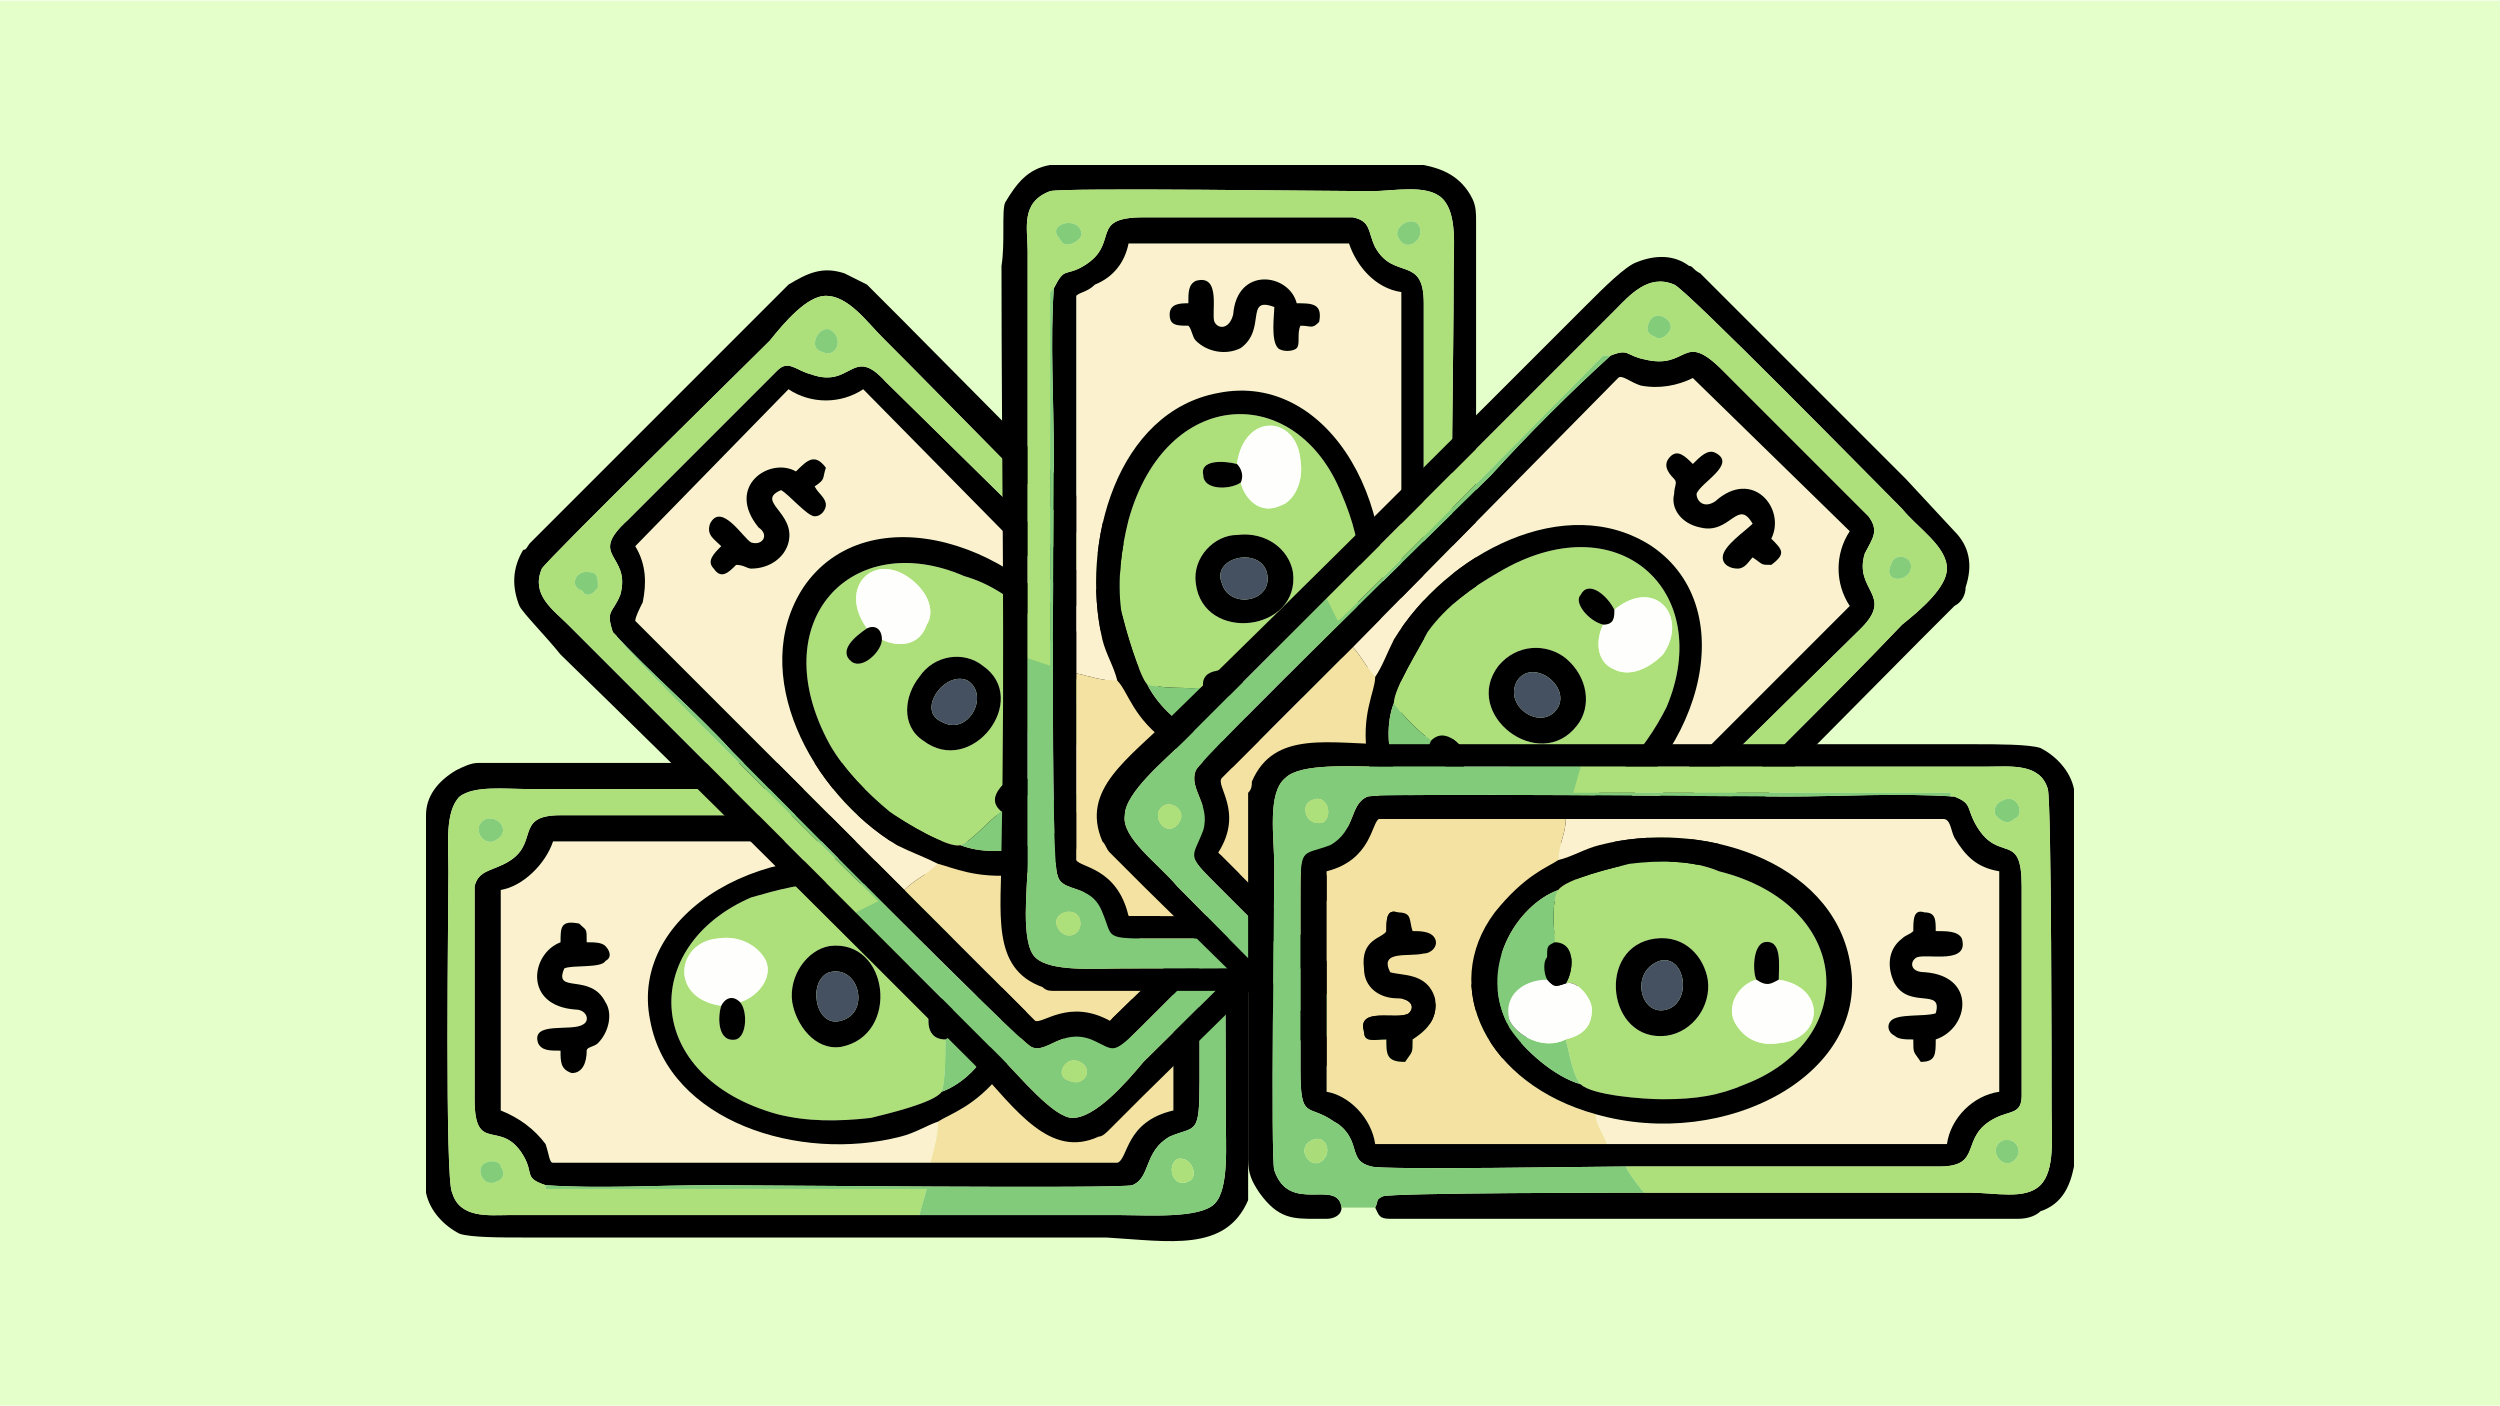 <?xml version="1.0" encoding="UTF-8"?>
<!DOCTYPE svg PUBLIC "-//W3C//DTD SVG 1.1//EN" "http://www.w3.org/Graphics/SVG/1.1/DTD/svg11.dtd">
<!-- Creator: CorelDRAW X7 -->
<svg xmlns="http://www.w3.org/2000/svg" xml:space="preserve" width="1920px" height="1080px" version="1.1" style="shape-rendering:geometricPrecision; text-rendering:geometricPrecision; image-rendering:optimizeQuality; fill-rule:evenodd; clip-rule:evenodd"
viewBox="0 0 669 376"
 xmlns:xlink="http://www.w3.org/1999/xlink">
 <defs>
  <style type="text/css">
   <![CDATA[
    .fil1 {fill:black}
    .fil7 {fill:#455060}
    .fil5 {fill:#82CB7A}
    .fil9 {fill:#83CC79}
    .fil10 {fill:#85CD7A}
    .fil8 {fill:#AADD7A}
    .fil4 {fill:#ADDF7B}
    .fil0 {fill:#E5FFCB}
    .fil3 {fill:#F4E2A2}
    .fil2 {fill:#FBF1CE}
    .fil6 {fill:#FEFFFD}
   ]]>
  </style>
 </defs>
 <g id="Capa_x0020_1">
  <g id="_1592143830928">
   <rect class="fil0" width="669" height="376"/>
   <g>
    <g>
     <path class="fil1" d="M296 331c17,1 32,4 38,-10 0,-1 0,-2 0,-3l0 -13 0 -80 0 -5c0,-4 0,-6 -2,-9 -5,-7 -9,-7 -16,-7l-3 0c-2,0 -3,1 -3,3 1,8 14,-1 17,10 1,3 1,75 1,81 0,8 1,20 -3,24 -4,4 -18,3 -25,3 -18,0 -36,0 -54,0l-110 0c-5,0 -13,1 -15,-6 -2,-3 -1,-77 -1,-86 0,-7 -1,-16 3,-20 4,-3 12,-2 19,-2 29,0 58,0 86,0 3,0 69,0 71,-1 1,-1 1,-1 2,-3 -1,-2 -1,-3 -4,-3l-156 0 -13 0c-2,0 -4,1 -6,2 -5,3 -8,7 -8,12l0 19 0 79c0,1 0,2 0,3 1,5 5,9 9,11 3,1 11,1 17,1 52,0 104,0 156,0z"/>
     <path class="fil2" d="M150 252c0,-4 0,-6 5,-5 2,2 2,1 2,5 2,0 4,0 5,1 1,1 2,3 0,4 -1,2 -9,1 -11,2 -3,7 7,1 11,9 2,3 1,8 -2,11 -1,1 -3,1 -3,2 0,3 -1,6 -4,6 -3,-1 -3,-3 -3,-6 -3,0 -5,0 -6,-2 -2,-6 9,-3 12,-5 2,-1 1,-4 -2,-4 -14,-1 -12,-15 -4,-18zm101 48c-3,1 -6,3 -10,4 -27,7 -62,-4 -67,-31 -6,-29 32,-51 68,-41 0,-3 -2,-5 -3,-7l-91 0c-2,6 -8,12 -14,13l0 59c5,2 9,5 12,9 1,3 1,5 2,5l101 0c1,-4 2,-7 2,-11z"/>
     <path class="fil3" d="M298 281c0,3 -1,6 -4,6 -3,0 -3,-3 -3,-6 -3,0 -5,0 -6,-2 -1,-2 0,-4 2,-4 4,-1 13,1 10,-5 -3,-1 -10,0 -12,-7 -2,-6 2,-9 6,-11 0,-4 0,-3 2,-5 4,-1 5,1 5,5 3,0 5,-1 6,2 2,7 -10,3 -12,5 -2,2 -1,4 3,4 5,1 9,3 9,8 1,8 -6,9 -6,10zm-59 -56c1,2 3,4 3,7 28,8 42,34 26,55 -7,9 -14,11 -17,13 0,4 -1,7 -2,11l50 0c3,-1 2,-11 15,-14l0 -59c-6,-1 -12,-7 -14,-13l-61 0z"/>
     <path class="fil1" d="M249 311l-101 0c-1,0 -1,-2 -2,-5 -3,-4 -7,-7 -12,-9l0 -59c6,-1 12,-7 14,-13l91 0 61 0c2,6 8,12 14,13l0 59c-13,3 -12,13 -15,14l-50 0zm-15 -93l-84 0c-13,0 -5,8 -15,13 -4,2 -7,2 -8,6l0 57c0,15 7,5 13,15 3,5 0,6 6,8 14,1 30,0 45,0 11,0 109,1 112,0 5,-2 3,-9 10,-13 7,-3 8,0 8,-15l0 -45c0,-14 -2,-9 -9,-13 -2,-2 -4,-3 -5,-7 -1,-3 -2,-5 -5,-6 -3,0 -61,0 -68,0z"/>
     <path class="fil4" d="M225 280c-7,1 -12,-6 -13,-12 -1,-7 4,-14 10,-15 16,-2 19,24 3,27zm-32 -11c-14,-2 -12,-17 -1,-18 6,-1 11,2 13,6 2,5 -3,10 -7,11 2,2 2,9 -1,10 -5,1 -5,-6 -4,-9zm59 23c1,-3 1,-10 1,-14 -6,0 -5,-7 -3,-11 -3,1 -7,-4 -7,-7 0,-4 3,-7 7,-8 -1,-3 -3,-10 -4,-12 -4,-3 -17,-4 -22,-4 -9,0 -16,2 -23,4 -30,13 -29,48 7,58 8,2 16,2 25,1 4,-1 17,-4 19,-7z"/>
     <path class="fil4" d="M132 225c-3,1 -6,-4 -2,-6 4,-1 7,4 2,6zm1 91c-4,2 -6,-4 -3,-5 2,-1 4,0 4,1 2,3 -1,4 -1,4zm13 1c-6,-2 -3,-3 -6,-8 -6,-10 -13,0 -13,-15l0 -57c1,-4 4,-4 8,-6 10,-5 2,-13 15,-13l84 0c-1,-2 -4,-5 -6,-7 -28,0 -57,0 -86,0 -7,0 -15,-1 -19,2 -4,4 -3,13 -3,20 0,9 -1,83 1,86 2,7 10,6 15,6l110 0 2 -7c-1,0 -99,0 -101,0l-1 0c0,0 0,-1 0,-1z"/>
     <path class="fil5" d="M317 225c-3,2 -6,-4 -2,-6 4,-1 7,4 2,6zm1 91c-4,2 -6,-4 -3,-6 4,-1 6,5 3,6zm-8 -109l-9 0c-1,2 -1,2 -2,3 -2,1 -68,1 -71,1 2,2 5,5 6,7 7,0 65,0 68,0 3,1 4,3 5,6 1,4 3,5 5,7 7,4 9,-1 9,13l0 45c0,15 -1,12 -8,15 -7,4 -5,11 -10,13 -3,1 -101,0 -112,0 -15,0 -31,1 -45,0 0,0 0,1 0,1l1 0c2,0 100,0 101,0l-2 7c18,0 36,0 54,0 7,0 21,1 25,-3 4,-4 3,-16 3,-24 0,-6 0,-78 -1,-81 -3,-11 -16,-2 -17,-10z"/>
     <path class="fil1" d="M252 292c-2,3 -15,6 -19,7 -9,1 -17,1 -25,-1 -36,-10 -37,-45 -7,-58 7,-2 14,-4 23,-4 5,0 18,1 22,4 7,2 15,9 19,15 9,16 -2,33 -13,37zm-1 8c3,-2 10,-4 17,-13 16,-21 2,-47 -26,-55 -36,-10 -74,12 -68,41 5,27 40,38 67,31 4,-1 7,-3 10,-4z"/>
     <path class="fil1" d="M298 281c0,-1 7,-2 6,-10 0,-5 -4,-7 -9,-8 -4,0 -5,-2 -3,-4 2,-2 14,2 12,-5 -1,-3 -3,-2 -6,-2 0,-4 -1,-6 -5,-5 -2,2 -2,1 -2,5 -4,2 -8,5 -6,11 2,7 9,6 12,7 3,6 -6,4 -10,5 -2,0 -3,2 -2,4 1,2 3,2 6,2 0,3 0,6 3,6 3,0 4,-3 4,-6z"/>
     <path class="fil1" d="M150 252c-8,3 -10,17 4,18 3,0 4,3 2,4 -3,2 -14,-1 -12,5 1,2 3,2 6,2 0,3 0,5 3,6 3,0 4,-3 4,-6 0,-1 2,-1 3,-2 3,-3 4,-8 2,-11 -4,-8 -14,-2 -11,-9 2,-1 10,0 11,-2 2,-1 1,-3 0,-4 -1,-1 -3,-1 -5,-1 0,-4 0,-3 -2,-5 -5,-1 -5,1 -5,5z"/>
     <path class="fil1" d="M225 273c-7,2 -9,-11 -3,-13 8,-2 11,11 3,13zm0 7c16,-3 13,-29 -3,-27 -6,1 -11,8 -10,15 1,6 6,13 13,12z"/>
     <path class="fil5" d="M246 240c1,2 3,9 4,12 6,-3 13,1 14,5 3,7 -4,11 -9,11 0,2 0,5 0,7 0,2 0,2 -2,3 0,4 0,11 -1,14 11,-4 22,-21 13,-37 -4,-6 -12,-13 -19,-15z"/>
     <path class="fil6" d="M198 268c4,-1 9,-6 7,-11 -2,-4 -7,-7 -13,-6 -11,1 -13,16 1,18 1,-2 3,-3 5,-1z"/>
     <path class="fil6" d="M250 252c-4,1 -7,4 -7,8 0,3 4,8 7,7 2,0 3,0 5,1 5,0 12,-4 9,-11 -1,-4 -8,-8 -14,-5z"/>
     <path class="fil7" d="M225 273c8,-2 5,-15 -3,-13 -6,2 -4,15 3,13z"/>
     <path class="fil1" d="M198 268c-2,-2 -4,-1 -5,1 -1,3 -1,10 4,9 3,-1 3,-8 1,-10z"/>
     <path class="fil1" d="M255 268c-2,-1 -3,-1 -5,-1 -2,4 -3,11 3,11 2,-1 2,-1 2,-3 0,-2 0,-5 0,-7z"/>
     <path class="fil4" d="M318 316c3,-1 1,-7 -3,-6 -3,2 -1,8 3,6z"/>
     <path class="fil8" d="M317 225c5,-2 2,-7 -2,-6 -4,2 -1,8 2,6z"/>
     <path class="fil9" d="M133 316c0,0 3,-1 1,-4 0,-1 -2,-2 -4,-1 -3,1 -1,7 3,5z"/>
     <path class="fil10" d="M132 225c5,-2 2,-7 -2,-6 -4,2 -1,7 2,6z"/>
    </g>
    <g>
     <path class="fil1" d="M261 285c11,12 20,25 33,19 1,0 2,-1 3,-2l9 -9 57 -56 3 -4c3,-2 4,-4 5,-8 1,-8 -2,-11 -6,-16l-2 -2c-2,-1 -3,-2 -5,0 -5,6 11,9 5,19 -1,3 -52,53 -57,58 -5,6 -13,15 -19,15 -5,0 -14,-11 -19,-16 -13,-13 -26,-26 -39,-39l-77 -77c-4,-4 -10,-8 -7,-15 2,-3 54,-54 61,-61 4,-5 10,-12 15,-12 6,0 11,7 15,11 21,21 41,42 62,62 2,2 48,49 50,49 2,1 2,0 3,0 1,-3 2,-3 0,-5l-110 -111 -9 -9c-2,-1 -4,-2 -6,-3 -6,-2 -10,0 -15,3l-13 13 -56 56c-1,1 -1,2 -2,2 -3,5 -3,10 -1,15 1,2 7,8 11,13 37,36 74,73 111,110z"/>
     <path class="fil2" d="M213 126c3,-3 5,-5 8,-1 -1,3 0,3 -3,5 1,2 3,3 3,5 0,1 -1,3 -3,3 -2,0 -7,-6 -9,-7 -7,3 4,6 2,14 -1,4 -5,7 -10,7 -1,0 -2,-1 -4,-1 -2,2 -4,4 -6,1 -2,-2 0,-4 2,-6 -2,-2 -4,-3 -3,-6 3,-6 9,4 11,5 3,1 5,-2 2,-4 -9,-11 3,-19 10,-15zm38 105c-4,-2 -7,-3 -11,-5 -23,-14 -40,-46 -25,-69 17,-25 59,-13 78,19 1,-2 1,-5 2,-7l-64 -65c-6,4 -14,4 -20,0l-41 42c3,5 3,10 2,15 -1,2 -2,4 -2,5l72 72c3,-3 6,-4 9,-7z"/>
     <path class="fil3" d="M297 251c-2,2 -4,3 -6,1 -2,-2 -1,-4 1,-6 -1,-2 -3,-4 -3,-6 1,-2 4,-3 5,-1 4,2 8,10 10,3 -1,-2 -7,-7 -3,-13 3,-6 8,-5 12,-4 3,-2 2,-2 5,-2 4,2 3,4 0,7 2,2 4,3 3,6 -4,6 -9,-5 -12,-5 -3,0 -4,2 -1,5 3,4 4,8 1,12 -5,6 -10,2 -12,3zm-2 -82c-1,2 -1,5 -2,7 14,26 5,54 -21,58 -11,1 -17,-2 -21,-3 -3,3 -6,4 -9,7l35 35c2,1 9,-6 20,0l42 -41c-4,-6 -4,-14 0,-20l-44 -43z"/>
     <path class="fil1" d="M242 238l-72 -72c0,-1 1,-3 2,-5 1,-5 1,-10 -2,-15l41 -42c6,4 14,4 20,0l64 65 44 43c-4,6 -4,14 0,20l-42 41c-11,-6 -18,1 -20,0l-35 -35zm55 -77l-60 -59c-9,-10 -9,2 -20,-2 -4,-1 -6,-4 -9,-1l-40 40c-11,10 1,9 -2,20 -2,5 -4,4 -2,10 10,11 22,21 32,32 8,8 76,77 80,79 4,2 8,-5 16,-2 7,3 5,5 16,-6l31 -31c10,-11 6,-8 4,-16 -1,-3 -1,-5 1,-8 1,-3 2,-5 0,-8 -1,-3 -43,-43 -47,-48z"/>
     <path class="fil4" d="M247 198c-6,-4 -5,-12 -1,-17 4,-6 12,-7 17,-3 13,9 -3,30 -16,20zm-15 -30c-8,-11 2,-21 12,-13 5,4 6,9 4,12 -2,6 -8,6 -12,4 0,3 -5,8 -8,6 -4,-3 1,-7 4,-9zm25 58c3,-1 8,-7 11,-9 -5,-4 2,-9 5,-10 -3,-2 -2,-8 0,-10 3,-3 8,-3 11,-1 1,-3 5,-9 5,-11 0,-5 -9,-15 -12,-19 -6,-6 -12,-10 -19,-12 -30,-13 -54,12 -36,45 4,7 10,13 16,18 4,3 16,10 19,9z"/>
     <path class="fil4" d="M220 94c-4,-1 -1,-7 2,-6 4,2 2,8 -2,6zm-64 64c-4,-1 -2,-6 2,-5 2,0 2,2 2,4 -2,3 -4,2 -4,1zm8 11c-2,-6 0,-5 2,-10 3,-11 -9,-10 2,-20l40 -40c3,-3 5,0 9,1 11,4 11,-8 20,2l60 59c0,-3 1,-7 1,-9 -21,-20 -41,-41 -62,-62 -4,-4 -9,-11 -15,-11 -5,0 -11,7 -15,12 -7,7 -59,58 -61,61 -3,7 3,11 7,15l77 77 6 -3c0,0 -70,-69 -70,-71l-1 -1c0,0 0,0 0,0z"/>
     <path class="fil5" d="M351 225c-4,-2 -2,-7 2,-6 4,2 2,7 -2,6zm-65 64c-4,-1 -1,-7 3,-5 4,2 1,7 -3,5zm72 -82l-7 -6c-1,0 -1,1 -3,0 -2,0 -48,-47 -50,-49 0,2 -1,6 -1,9 4,5 46,45 47,48 2,3 1,5 0,8 -2,3 -2,5 -1,8 2,8 6,5 -4,16l-31 31c-11,11 -9,9 -16,6 -8,-3 -12,4 -16,2 -4,-2 -72,-71 -80,-79 -10,-11 -22,-21 -32,-32 0,0 0,0 0,0l1 1c0,2 70,71 70,71l-6 3c13,13 26,26 39,39 5,5 14,16 19,16 6,0 14,-9 19,-15 5,-5 56,-55 57,-58 6,-10 -10,-13 -5,-19z"/>
     <path class="fil1" d="M257 226c-3,1 -15,-6 -19,-9 -6,-5 -12,-11 -16,-18 -18,-33 6,-58 36,-45 7,2 13,6 19,12 3,4 12,14 12,19 4,6 5,17 3,24 -5,18 -25,21 -35,17zm-6 5c4,1 10,4 21,3 26,-4 35,-32 21,-58 -19,-32 -61,-44 -78,-19 -15,23 2,55 25,69 4,2 7,3 11,5z"/>
     <path class="fil1" d="M297 251c2,-1 7,3 12,-3 3,-4 2,-8 -1,-12 -3,-3 -2,-5 1,-5 3,0 8,11 12,5 1,-3 -1,-4 -3,-6 3,-3 4,-5 0,-7 -3,0 -2,0 -5,2 -4,-1 -9,-2 -12,4 -4,6 2,11 3,13 -2,7 -6,-1 -10,-3 -1,-2 -4,-1 -5,1 0,2 2,4 3,6 -2,2 -3,4 -1,6 2,2 4,1 6,-1z"/>
     <path class="fil1" d="M213 126c-7,-4 -19,4 -10,15 3,2 1,5 -2,4 -2,-1 -8,-11 -11,-5 -1,3 1,4 3,6 -2,2 -4,4 -2,6 2,3 4,1 6,-1 2,0 3,1 4,1 5,0 9,-3 10,-7 2,-8 -9,-11 -2,-14 2,1 7,7 9,7 2,0 3,-2 3,-3 0,-2 -2,-3 -3,-5 3,-2 2,-2 3,-5 -3,-4 -5,-2 -8,1z"/>
     <path class="fil1" d="M252 193c-7,-3 1,-14 7,-11 6,4 0,15 -7,11zm-5 5c13,10 29,-11 16,-20 -5,-4 -13,-3 -17,3 -4,5 -5,13 1,17z"/>
     <path class="fil5" d="M289 185c0,2 -4,8 -5,11 6,3 8,10 6,14 -3,6 -10,5 -14,1 -1,2 -3,4 -4,5 -2,1 -3,1 -4,1 -3,2 -8,8 -11,9 10,4 30,1 35,-17 2,-7 1,-18 -3,-24z"/>
     <path class="fil6" d="M236 171c4,2 10,2 12,-4 2,-3 1,-8 -4,-12 -10,-8 -20,2 -12,13 2,-1 4,0 4,3z"/>
     <path class="fil6" d="M284 196c-3,-2 -8,-2 -11,1 -2,2 -3,8 0,10 2,1 3,2 3,4 4,4 11,5 14,-1 2,-4 0,-11 -6,-14z"/>
     <path class="fil7" d="M252 193c7,4 13,-7 7,-11 -6,-3 -14,8 -7,11z"/>
     <path class="fil1" d="M236 171c0,-3 -2,-4 -4,-3 -3,2 -8,6 -4,9 3,2 8,-3 8,-6z"/>
     <path class="fil1" d="M276 211c0,-2 -1,-3 -3,-4 -3,1 -10,6 -5,10 1,0 2,0 4,-1 1,-1 3,-3 4,-5z"/>
     <path class="fil4" d="M286 289c4,2 7,-3 3,-5 -4,-2 -7,4 -3,5z"/>
     <path class="fil8" d="M351 225c4,1 6,-4 2,-6 -4,-1 -6,4 -2,6z"/>
     <path class="fil9" d="M156 158c0,1 2,2 4,-1 0,-2 0,-4 -2,-4 -4,-1 -6,4 -2,5z"/>
     <path class="fil10" d="M220 94c4,2 6,-4 2,-6 -3,-1 -6,5 -2,6z"/>
    </g>
    <g>
     <path class="fil1" d="M268 227c0,17 -3,32 11,37 1,1 2,1 3,1l12 0 80 0 6 0c3,0 5,0 8,-2 7,-5 7,-10 7,-16l0 -3c0,-2 0,-3 -3,-4 -8,1 2,15 -10,18 -3,1 -74,1 -81,1 -8,0 -20,1 -24,-3 -4,-4 -2,-19 -2,-25 0,-19 0,-37 0,-55l0 -109c0,-6 -2,-13 6,-16 3,-1 76,0 86,0 6,0 15,-2 19,2 4,4 3,13 3,19 0,29 -1,58 0,87 0,3 -1,69 0,71 1,1 2,1 3,1 3,-1 3,-1 3,-3l0 -156 0 -13c0,-2 0,-4 -1,-6 -3,-6 -8,-8 -13,-9l-19 0 -78 0c-2,0 -3,0 -3,0 -6,1 -9,5 -12,10 -1,2 0,11 -1,17 0,52 1,104 0,156z"/>
     <path class="fil2" d="M347 81c4,0 7,0 6,5 -2,2 -2,1 -5,1 -1,2 0,5 -1,6 -1,1 -4,1 -5,0 -2,-2 -1,-9 -1,-11 -8,-3 -2,6 -9,11 -4,2 -9,1 -12,-2 -1,-1 -1,-3 -2,-4 -3,0 -5,0 -5,-3 0,-3 3,-3 5,-3 0,-3 0,-5 2,-6 7,-2 4,9 5,11 1,2 4,2 5,-2 1,-13 15,-11 17,-3zm-48 101c-1,-4 -3,-7 -4,-11 -6,-26 4,-61 31,-66 30,-6 51,32 42,68 2,0 5,-3 7,-4l0 -91c-7,-1 -12,-7 -14,-13l-59 0c-1,5 -4,9 -9,11 -2,2 -4,2 -5,3l0 101c4,1 7,2 11,2z"/>
     <path class="fil3" d="M318 228c-3,0 -5,0 -5,-3 0,-3 2,-3 5,-3 0,-3 0,-5 2,-6 2,-1 4,0 5,2 0,4 -2,13 4,10 1,-3 0,-10 7,-12 6,-2 10,2 11,6 4,0 3,0 6,2 1,4 -1,4 -5,4 0,3 0,6 -3,7 -7,1 -2,-10 -5,-12 -2,-3 -4,-1 -4,2 0,6 -3,9 -8,10 -7,0 -8,-6 -10,-7zm57 -59c-2,1 -5,4 -7,4 -9,28 -34,41 -55,26 -10,-7 -11,-14 -14,-17 -4,0 -7,-1 -11,-2l0 50c1,2 11,2 14,15l59 0c1,-7 7,-13 14,-14l0 -62z"/>
     <path class="fil1" d="M288 180l0 -101c1,-1 3,-1 5,-3 5,-2 8,-6 9,-11l59 0c2,6 7,12 14,13l0 91 0 62c-7,1 -13,7 -14,14l-59 0c-3,-13 -13,-13 -14,-15l0 -50zm93 -15l0 -84c0,-13 -8,-6 -13,-15 -2,-4 -1,-7 -6,-8l-56 0c-15,0 -6,7 -16,13 -5,3 -5,0 -8,6 -1,14 0,30 0,45 0,11 -1,109 1,112 1,5 9,2 12,10 3,7 0,7 15,7l45 0c14,0 10,-2 14,-8 1,-3 3,-4 6,-5 3,-2 5,-2 6,-5 1,-4 0,-61 0,-68z"/>
     <path class="fil4" d="M320 156c-1,-7 5,-13 11,-13 8,-1 14,4 15,10 2,16 -24,19 -26,3zm11 -32c2,-14 16,-13 17,-1 1,6 -2,11 -5,12 -6,3 -10,-2 -11,-6 -3,2 -10,2 -10,-2 -1,-4 5,-4 9,-3zm-24 59c3,1 11,1 15,1 -1,-6 7,-5 10,-4 0,-3 4,-6 8,-6 4,-1 7,3 8,6 3,-1 9,-2 11,-4 3,-3 5,-17 5,-22 0,-8 -2,-15 -5,-22 -12,-30 -47,-29 -57,7 -2,8 -3,16 -2,24 1,5 5,18 7,20z"/>
     <path class="fil4" d="M374 63c-1,-3 5,-6 6,-2 1,3 -4,7 -6,2zm-91 0c-2,-3 4,-5 6,-2 1,2 0,3 -2,4 -3,1 -3,-1 -4,-2zm-1 14c3,-6 3,-3 8,-6 10,-6 1,-13 16,-13l56 0c5,1 4,4 6,8 5,9 13,2 13,15l0 84c3,-1 6,-4 8,-6 -1,-29 0,-58 0,-87 0,-6 1,-15 -3,-19 -4,-4 -13,-2 -19,-2 -10,0 -83,-1 -86,0 -8,3 -6,10 -6,16l0 109 6 2c0,0 0,-98 0,-100l1 -1c0,0 0,0 0,0z"/>
     <path class="fil5" d="M374 248c-1,-3 5,-6 6,-2 2,4 -4,6 -6,2zm-91 0c-2,-4 5,-6 6,-2 1,4 -4,6 -6,2zm109 -8l0 -9c-1,0 -2,0 -3,-1 -1,-2 0,-68 0,-71 -2,2 -5,5 -8,6 0,7 1,64 0,68 -1,3 -3,3 -6,5 -3,1 -5,2 -6,5 -4,6 0,8 -14,8l-45 0c-15,0 -12,0 -15,-7 -3,-8 -11,-5 -12,-10 -2,-3 -1,-101 -1,-112 0,-15 -1,-31 0,-45 0,0 0,0 0,0l-1 1c0,2 0,100 0,100l-6 -2c0,18 0,36 0,55 0,6 -2,21 2,25 4,4 16,3 24,3 7,0 78,0 81,-1 12,-3 2,-17 10,-18z"/>
     <path class="fil1" d="M307 183c-2,-2 -6,-15 -7,-20 -1,-8 0,-16 2,-24 10,-36 45,-37 57,-7 3,7 5,14 5,22 0,5 -2,19 -5,22 -2,7 -9,16 -15,19 -16,10 -32,-2 -37,-12zm-8 -1c3,3 4,10 14,17 21,15 46,2 55,-26 9,-36 -12,-74 -42,-68 -27,5 -37,40 -31,66 1,4 3,7 4,11z"/>
     <path class="fil1" d="M318 228c2,1 3,7 10,7 5,-1 8,-4 8,-10 0,-3 2,-5 4,-2 3,2 -2,13 5,12 3,-1 3,-4 3,-7 4,0 6,0 5,-4 -3,-2 -2,-2 -6,-2 -1,-4 -5,-8 -11,-6 -7,2 -6,9 -7,12 -6,3 -4,-6 -4,-10 -1,-2 -3,-3 -5,-2 -2,1 -2,3 -2,6 -3,0 -5,0 -5,3 0,3 2,3 5,3z"/>
     <path class="fil1" d="M347 81c-2,-8 -16,-10 -17,3 -1,4 -4,4 -5,2 -1,-2 2,-13 -5,-11 -2,1 -2,3 -2,6 -2,0 -5,0 -5,3 0,3 2,3 5,3 1,1 1,3 2,4 3,3 8,4 12,2 7,-5 1,-14 9,-11 0,2 -1,9 1,11 1,1 4,1 5,0 1,-1 0,-4 1,-6 3,0 3,1 5,-1 1,-5 -2,-5 -6,-5z"/>
     <path class="fil1" d="M327 156c-3,-7 10,-10 12,-3 2,8 -10,10 -12,3zm-7 0c2,16 28,13 26,-3 -1,-6 -7,-11 -15,-10 -6,0 -12,6 -11,13z"/>
     <path class="fil5" d="M359 176c-2,2 -8,3 -11,4 2,7 -1,13 -6,15 -6,2 -10,-4 -11,-9 -2,0 -4,0 -6,0 -3,0 -3,-1 -3,-2 -4,0 -12,0 -15,-1 5,10 21,22 37,12 6,-3 13,-12 15,-19z"/>
     <path class="fil6" d="M332 129c1,4 5,9 11,6 3,-1 6,-6 5,-12 -1,-12 -15,-13 -17,1 1,1 2,3 1,5z"/>
     <path class="fil6" d="M348 180c-1,-3 -4,-7 -8,-6 -4,0 -8,3 -8,6 1,3 1,4 -1,6 1,5 5,11 11,9 5,-2 8,-8 6,-15z"/>
     <path class="fil7" d="M327 156c2,7 14,5 12,-3 -2,-7 -15,-4 -12,3z"/>
     <path class="fil1" d="M332 129c1,-2 0,-4 -1,-5 -4,-1 -10,-1 -9,3 0,4 7,4 10,2z"/>
     <path class="fil1" d="M331 186c2,-2 2,-3 1,-6 -3,-1 -11,-2 -10,4 0,1 0,2 3,2 2,0 4,0 6,0z"/>
     <path class="fil4" d="M283 248c2,4 7,2 6,-2 -1,-4 -8,-2 -6,2z"/>
     <path class="fil8" d="M374 248c2,4 8,2 6,-2 -1,-4 -7,-1 -6,2z"/>
     <path class="fil9" d="M283 63c1,1 1,3 4,2 2,-1 3,-2 2,-4 -2,-3 -8,-1 -6,2z"/>
     <path class="fil10" d="M374 63c2,5 7,1 6,-2 -1,-4 -7,-1 -6,2z"/>
    </g>
    <g>
     <path class="fil1" d="M314 191c-12,12 -25,20 -19,34 1,1 1,2 2,3l9 9 57 56 3 4c3,2 5,4 8,4 8,2 12,-1 16,-6l2 -2c2,-1 2,-3 1,-4 -7,-5 -9,11 -20,5 -3,-1 -53,-52 -58,-57 -5,-6 -15,-13 -14,-19 0,-6 11,-15 16,-20 12,-12 25,-25 38,-38l77 -77c4,-4 9,-10 16,-7 3,1 54,53 61,60 4,5 12,10 12,16 0,5 -7,11 -12,15 -20,21 -41,41 -61,62 -2,2 -49,48 -50,50 0,1 1,1 1,3 2,1 3,2 5,0l110 -111 9 -9c2,-1 3,-3 3,-5 2,-6 1,-11 -3,-15l-13 -14 -55 -55c-2,-1 -2,-2 -3,-2 -4,-3 -9,-3 -14,-1 -3,1 -9,7 -13,11 -37,37 -74,74 -111,110z"/>
     <path class="fil2" d="M474 144c3,3 4,4 0,7 -3,0 -2,0 -5,-2 -1,1 -2,3 -4,3 -2,0 -4,-1 -4,-3 0,-3 6,-7 8,-9 -4,-7 -6,3 -14,1 -5,-1 -8,-5 -7,-9 0,-2 1,-3 0,-4 -2,-2 -3,-4 -1,-6 2,-2 4,0 6,2 2,-2 4,-4 6,-3 6,3 -4,8 -5,11 0,2 2,4 5,2 10,-9 19,2 15,10zm-106 37c2,-3 3,-6 5,-10 14,-23 46,-40 69,-25 25,17 13,59 -19,77 2,2 5,2 8,3l64 -64c-4,-6 -4,-14 0,-20l-42 -41c-4,2 -9,3 -14,2 -3,-1 -5,-3 -6,-2l-71 72c2,2 4,6 6,8z"/>
     <path class="fil3" d="M349 227c-2,-1 -4,-3 -2,-6 3,-2 4,0 7,2 2,-2 3,-4 5,-3 2,1 3,3 2,5 -3,3 -11,8 -4,10 3,-1 7,-7 13,-4 6,3 6,9 4,13 3,2 3,2 3,5 -3,3 -4,2 -7,-1 -2,2 -4,5 -6,3 -7,-3 4,-8 5,-12 0,-3 -3,-3 -5,-1 -4,4 -9,4 -13,1 -5,-5 -2,-10 -2,-12zm82 -1c-3,-1 -6,-1 -8,-3 -26,14 -53,6 -57,-20 -2,-12 2,-18 2,-22 -2,-2 -4,-6 -6,-8l-35 35c-2,2 6,9 -1,20l42 42c5,-4 14,-4 19,0l44 -44z"/>
     <path class="fil1" d="M362 173l71 -72c1,-1 3,1 6,2 5,1 10,0 14,-2l42 41c-4,6 -4,14 0,20l-64 64 -44 44c-5,-4 -14,-4 -19,0l-42 -42c7,-11 -1,-18 1,-20l35 -35zm76 54l60 -59c9,-9 -2,-10 1,-20 2,-4 4,-6 1,-10l-39 -39c-11,-11 -9,0 -21,-3 -5,-1 -4,-3 -9,-1 -11,10 -22,21 -32,32 -8,8 -78,76 -79,79 -2,5 4,9 2,16 -3,8 -5,6 5,16l32 32c10,10 8,5 16,4 2,-1 4,-1 8,0 3,2 4,3 7,1 3,-2 44,-43 48,-48z"/>
     <path class="fil4" d="M401 178c5,-6 13,-6 18,-2 6,5 7,13 3,18 -10,13 -31,-3 -21,-16zm31 -15c11,-9 20,2 13,12 -4,4 -9,6 -13,4 -5,-2 -5,-8 -3,-12 -4,-1 -8,-6 -6,-8 2,-4 7,0 9,4zm-59 25c2,3 7,8 10,10 4,-4 9,2 10,5 1,-2 7,-2 10,1 3,3 2,7 1,11 3,1 8,5 11,5 4,-1 15,-9 18,-13 6,-6 10,-12 13,-18 13,-31 -13,-55 -45,-36 -7,4 -14,9 -19,16 -2,4 -9,15 -9,19z"/>
     <path class="fil4" d="M506 151c1,-4 7,-2 5,2 -2,3 -7,2 -5,-2zm-65 -64c1,-5 7,-2 6,1 -1,2 -3,3 -4,2 -3,-1 -2,-3 -2,-3zm-10 8c5,-2 4,0 9,1 12,3 10,-8 21,3l39 39c3,4 1,6 -1,10 -3,10 8,11 -1,20l-60 59c3,1 7,1 10,2 20,-21 41,-41 61,-62 5,-4 12,-10 12,-15 0,-6 -8,-11 -12,-16 -7,-7 -58,-59 -61,-60 -7,-3 -12,3 -16,7l-77 77 3 6c1,0 70,-70 71,-71l1 0c0,0 1,0 1,0z"/>
     <path class="fil5" d="M375 281c1,-3 7,-1 5,3 -1,4 -7,2 -5,-3zm-65 -64c2,-4 7,-1 6,2 -2,5 -7,2 -6,-2zm83 72l6 -7c0,-2 -1,-2 -1,-3 1,-2 48,-48 50,-50 -3,-1 -7,-1 -10,-2 -4,5 -45,46 -48,48 -3,2 -4,1 -7,-1 -4,-1 -6,-1 -8,0 -8,1 -6,6 -16,-4l-32 -32c-10,-10 -8,-8 -5,-16 2,-7 -4,-11 -2,-16 1,-3 71,-71 79,-79 10,-11 21,-22 32,-32 0,0 -1,0 -1,0l-1 0c-1,1 -70,71 -71,71l-3 -6c-13,13 -26,26 -38,38 -5,5 -16,14 -16,20 -1,6 9,13 14,19 5,5 55,56 58,57 11,6 13,-10 20,-5z"/>
     <path class="fil1" d="M373 188c0,-4 7,-15 9,-19 5,-7 12,-12 19,-16 32,-19 58,5 45,36 -3,6 -7,12 -13,18 -3,4 -14,12 -18,13 -7,4 -18,4 -24,3 -18,-5 -22,-25 -18,-35zm-5 -7c0,4 -4,10 -2,22 4,26 31,34 57,20 32,-18 44,-60 19,-77 -23,-15 -55,2 -69,25 -2,4 -3,7 -5,10z"/>
     <path class="fil1" d="M349 227c0,2 -3,7 2,12 4,3 9,3 13,-1 2,-2 5,-2 5,1 -1,4 -12,9 -5,12 2,2 4,-1 6,-3 3,3 4,4 7,1 0,-3 0,-3 -3,-5 2,-4 2,-10 -4,-13 -6,-3 -10,3 -13,4 -7,-2 1,-7 4,-10 1,-2 0,-4 -2,-5 -2,-1 -3,1 -5,3 -3,-2 -4,-4 -7,-2 -2,3 0,5 2,6z"/>
     <path class="fil1" d="M474 144c4,-8 -5,-19 -15,-10 -3,2 -5,0 -5,-2 1,-3 11,-8 5,-11 -2,-1 -4,1 -6,3 -2,-2 -4,-4 -6,-2 -2,2 -1,4 1,6 1,1 0,2 0,4 -1,4 2,8 7,9 8,2 10,-8 14,-1 -2,2 -8,6 -8,9 0,2 2,3 4,3 2,0 3,-2 4,-3 3,2 2,2 5,2 4,-3 3,-4 0,-7z"/>
     <path class="fil1" d="M406 182c4,-6 14,1 11,7 -4,7 -15,0 -11,-7zm-5 -4c-10,13 11,29 21,16 4,-5 3,-13 -3,-18 -5,-4 -13,-4 -18,2z"/>
     <path class="fil5" d="M415 220c-3,0 -8,-4 -11,-5 -3,6 -10,8 -14,6 -7,-3 -5,-10 -2,-15 -1,-1 -3,-2 -4,-4 -2,-2 -2,-2 -1,-4 -3,-2 -8,-7 -10,-10 -4,10 0,30 18,35 6,1 17,1 24,-3z"/>
     <path class="fil6" d="M429 167c-2,4 -2,10 3,12 4,2 9,0 13,-4 7,-10 -2,-21 -13,-12 0,2 0,4 -3,4z"/>
     <path class="fil6" d="M404 215c1,-4 2,-8 -1,-11 -3,-3 -9,-3 -10,-1 -2,3 -2,4 -5,3 -3,5 -5,12 2,15 4,2 11,0 14,-6z"/>
     <path class="fil7" d="M406 182c-4,7 7,14 11,7 3,-6 -7,-13 -11,-7z"/>
     <path class="fil1" d="M429 167c3,0 3,-2 3,-4 -2,-4 -7,-8 -9,-4 -2,2 2,7 6,8z"/>
     <path class="fil1" d="M388 206c3,1 3,0 5,-3 -1,-3 -6,-9 -10,-5 -1,2 -1,2 1,4 1,2 3,3 4,4z"/>
     <path class="fil4" d="M310 217c-1,4 4,7 6,2 1,-3 -4,-6 -6,-2z"/>
     <path class="fil8" d="M375 281c-2,5 4,7 5,3 2,-4 -4,-6 -5,-3z"/>
     <path class="fil9" d="M441 87c0,0 -1,2 2,3 1,1 3,0 4,-2 1,-3 -5,-6 -6,-1z"/>
     <path class="fil10" d="M506 151c-2,4 3,5 5,2 2,-4 -4,-6 -5,-2z"/>
    </g>
    <g>
     <path class="fil1" d="M372 199c-16,0 -31,-4 -37,10 0,1 0,2 -1,3l0 13 0 80 0 5c0,4 1,6 3,9 5,7 9,7 15,7l3 0c2,0 4,-1 4,-3 -1,-8 -14,2 -18,-10 -1,-3 0,-74 0,-81 0,-8 -2,-20 3,-24 4,-4 18,-3 25,-3 18,0 36,0 54,0l109 0c6,0 14,-1 16,6 1,4 1,77 1,86 0,7 1,16 -3,20 -4,4 -12,2 -19,2 -29,0 -58,0 -87,0 -3,0 -68,0 -70,1 -2,1 -1,1 -2,3 1,2 1,3 4,3l156 0 12 0c3,0 5,-1 6,-2 6,-2 8,-7 9,-12l0 -19 0 -79c0,-1 0,-2 0,-3 -1,-5 -5,-9 -9,-11 -3,-1 -12,-1 -17,-1 -52,0 -105,0 -157,0z"/>
     <path class="fil2" d="M518 278c0,4 0,6 -4,6 -2,-3 -2,-2 -2,-6 -2,0 -4,0 -5,-1 -2,-1 -2,-3 -1,-4 2,-2 9,-1 12,-2 2,-7 -7,-1 -11,-8 -2,-4 -2,-9 2,-12 1,-1 2,-1 3,-2 0,-3 0,-6 3,-5 3,0 3,2 3,5 3,0 6,0 7,2 2,7 -9,4 -12,5 -2,1 -2,4 2,4 14,1 12,15 3,18zm-101 -48c4,-1 7,-3 11,-4 27,-7 62,4 67,31 6,30 -33,51 -68,41 0,3 2,5 3,8l91 0c1,-7 7,-13 14,-14l0 -59c-6,-1 -9,-4 -12,-9 -1,-2 -1,-5 -3,-5l-101 0c0,4 -2,7 -2,11z"/>
     <path class="fil3" d="M371 249c0,-3 0,-6 3,-5 4,0 3,2 4,5 2,0 5,0 6,2 1,2 -1,4 -3,4 -4,1 -12,-1 -9,5 3,1 10,0 12,7 1,6 -3,9 -6,11 0,4 0,3 -2,6 -5,0 -5,-2 -5,-6 -3,0 -6,1 -6,-2 -2,-7 9,-3 12,-5 2,-2 0,-4 -3,-4 -5,0 -9,-3 -9,-8 -1,-8 5,-8 6,-10zm59 57c-1,-3 -3,-5 -3,-8 -29,-8 -42,-34 -27,-54 8,-10 14,-12 17,-14 0,-4 2,-7 2,-11l-50 0c-2,1 -2,11 -14,14l0 59c6,1 12,7 13,14l62 0z"/>
     <path class="fil1" d="M419 219l101 0c2,0 2,3 3,5 3,5 6,8 12,9l0 59c-7,1 -13,7 -14,14l-91 0 -62 0c-1,-7 -7,-13 -13,-14l0 -59c12,-3 12,-13 14,-14l50 0zm16 93l84 0c12,0 5,-8 15,-13 4,-2 7,-1 7,-6l0 -56c0,-15 -6,-6 -12,-16 -3,-5 -1,-6 -6,-8 -15,-1 -31,0 -45,0 -11,0 -109,-1 -112,0 -5,2 -3,9 -10,13 -8,3 -8,0 -8,15l0 45c0,14 2,9 9,14 2,1 4,3 5,6 1,3 1,5 5,6 3,1 61,0 68,0z"/>
     <path class="fil4" d="M443 251c8,-1 13,5 14,11 1,7 -4,14 -11,15 -16,2 -19,-24 -3,-26zm33 11c13,2 12,16 0,17 -6,1 -10,-2 -12,-6 -2,-5 2,-10 6,-11 -1,-2 -1,-9 2,-10 5,-1 4,6 4,10zm-59 -24c-2,3 -1,11 -1,14 6,0 5,8 3,11 3,-1 7,4 7,7 0,5 -3,7 -7,8 1,4 2,10 4,12 3,3 17,4 22,4 9,0 15,-1 22,-4 31,-12 29,-48 -7,-57 -7,-3 -16,-3 -24,-2 -4,1 -17,4 -19,7z"/>
     <path class="fil4" d="M536 305c4,-1 6,4 2,6 -3,1 -6,-4 -2,-6zm0 -91c4,-2 6,4 3,5 -2,2 -4,0 -5,-1 -1,-3 2,-4 2,-4zm-13 -1c5,2 3,3 6,8 6,10 12,1 12,16l0 56c0,5 -3,4 -7,6 -10,5 -3,13 -15,13l-84 0c1,2 4,6 5,7 29,0 58,0 87,0 7,0 15,2 19,-2 4,-4 3,-13 3,-20 0,-9 0,-82 -1,-86 -2,-7 -10,-6 -16,-6l-109 0 -2 7c1,0 99,0 101,0l0 1c1,0 1,0 1,0z"/>
     <path class="fil5" d="M351 305c4,-2 6,4 2,6 -3,1 -6,-4 -2,-6zm0 -91c4,-2 6,4 3,6 -5,1 -6,-5 -3,-6zm8 109l9 0c1,-2 0,-2 2,-3 2,-1 67,-1 70,-1 -1,-1 -4,-5 -5,-7 -7,0 -65,1 -68,0 -4,-1 -4,-3 -5,-6 -1,-3 -3,-5 -5,-6 -7,-5 -9,0 -9,-14l0 -45c0,-15 0,-12 8,-15 7,-4 5,-11 10,-13 3,-1 101,0 112,0 14,0 30,-1 45,0 0,0 0,0 -1,0l0 -1c-2,0 -100,0 -101,0l2 -7c-18,0 -36,0 -54,0 -7,0 -21,-1 -25,3 -5,4 -3,16 -3,24 0,7 -1,78 0,81 4,12 17,2 18,10z"/>
     <path class="fil1" d="M417 238c2,-3 15,-6 19,-7 8,-1 17,-1 24,2 36,9 38,45 7,57 -7,3 -13,4 -22,4 -5,0 -19,-1 -22,-4 -7,-2 -15,-9 -19,-15 -9,-16 2,-33 13,-37zm0 -8c-3,2 -9,4 -17,14 -15,20 -2,46 27,54 35,10 74,-11 68,-41 -5,-27 -40,-38 -67,-31 -4,1 -7,3 -11,4z"/>
     <path class="fil1" d="M371 249c-1,2 -7,2 -6,10 0,5 4,8 9,8 3,0 5,2 3,4 -3,2 -14,-2 -12,5 0,3 3,2 6,2 0,4 0,6 5,6 2,-3 2,-2 2,-6 3,-2 7,-5 6,-11 -2,-7 -9,-6 -12,-7 -3,-6 5,-4 9,-5 2,0 4,-2 3,-4 -1,-2 -4,-2 -6,-2 -1,-3 0,-5 -4,-5 -3,-1 -3,2 -3,5z"/>
     <path class="fil1" d="M518 278c9,-3 11,-17 -3,-18 -4,0 -4,-3 -2,-4 3,-1 14,2 12,-5 -1,-2 -4,-2 -7,-2 0,-3 0,-5 -3,-5 -3,-1 -3,2 -3,5 -1,1 -2,1 -3,2 -4,3 -4,8 -2,12 4,7 13,1 11,8 -3,1 -10,0 -12,2 -1,1 -1,3 1,4 1,1 3,1 5,1 0,4 0,3 2,6 4,0 4,-2 4,-6z"/>
     <path class="fil1" d="M444 257c7,-2 9,11 2,13 -7,2 -10,-10 -2,-13zm-1 -6c-16,2 -13,28 3,26 7,-1 12,-8 11,-15 -1,-6 -6,-12 -14,-11z"/>
     <path class="fil5" d="M423 290c-2,-2 -3,-8 -4,-12 -6,3 -13,-1 -15,-5 -2,-7 4,-11 10,-11 -1,-2 -1,-5 0,-6 0,-3 0,-3 2,-4 0,-3 -1,-11 1,-14 -11,4 -22,21 -13,37 4,6 12,13 19,15z"/>
     <path class="fil6" d="M470 262c-4,1 -8,6 -6,11 2,4 6,7 12,6 12,-1 13,-15 0,-17 -2,1 -3,2 -6,0z"/>
     <path class="fil6" d="M419 278c4,-1 7,-3 7,-8 0,-3 -4,-8 -7,-7 -3,1 -3,1 -5,-1 -6,0 -12,4 -10,11 2,4 9,8 15,5z"/>
     <path class="fil7" d="M444 257c-8,3 -5,15 2,13 7,-2 5,-15 -2,-13z"/>
     <path class="fil1" d="M470 262c3,2 4,1 6,0 0,-4 1,-11 -4,-10 -3,1 -3,8 -2,10z"/>
     <path class="fil1" d="M414 262c2,2 2,2 5,1 2,-3 3,-11 -3,-11 -2,1 -2,1 -2,4 -1,1 -1,4 0,6z"/>
     <path class="fil4" d="M351 214c-3,1 -2,7 3,6 3,-2 1,-8 -3,-6z"/>
     <path class="fil8" d="M351 305c-4,2 -1,7 2,6 4,-2 2,-8 -2,-6z"/>
     <path class="fil9" d="M536 214c0,0 -3,1 -2,4 1,1 3,3 5,1 3,-1 1,-7 -3,-5z"/>
     <path class="fil10" d="M536 305c-4,2 -1,7 2,6 4,-2 2,-7 -2,-6z"/>
    </g>
   </g>
  </g>
 </g>
</svg>
